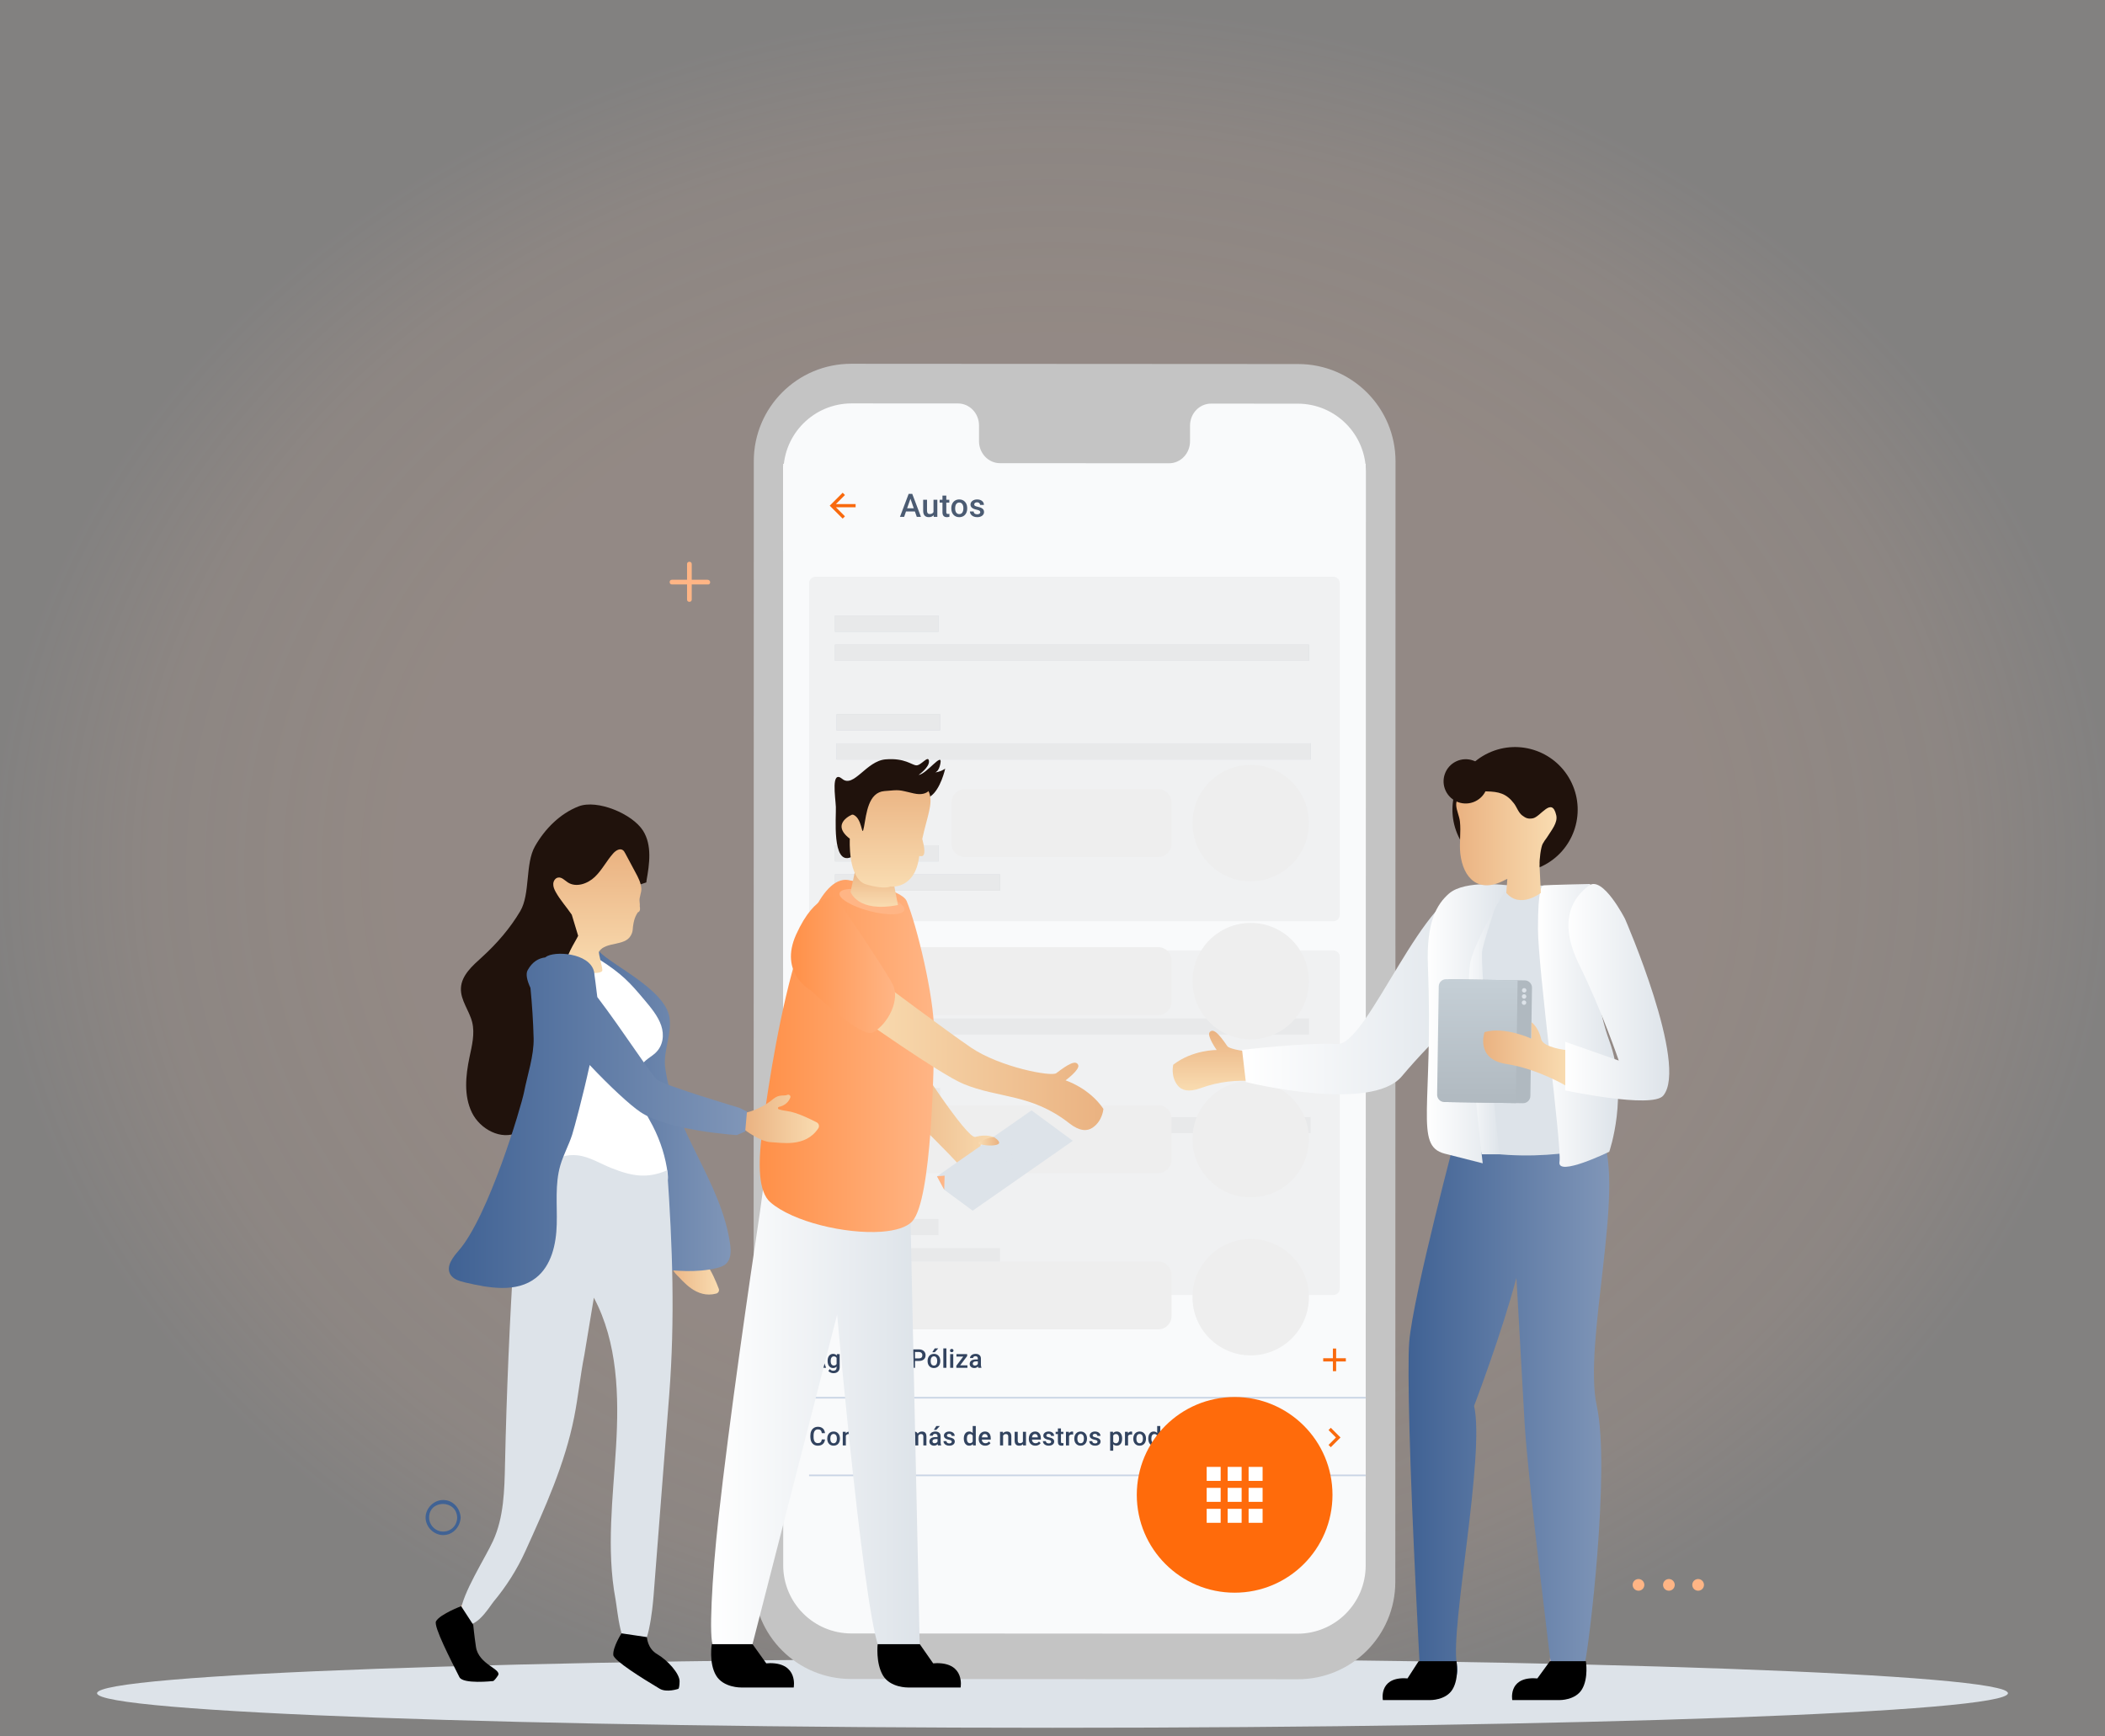 <svg width="360" height="297" viewBox="0 0 360 297" fill="none" xmlns="http://www.w3.org/2000/svg">
<rect x="0" y="0" width="360" height="297" fill="#808080" stroke="none"/>
<path d="M0 0H360V296.838H0V0Z" fill="url(#paint0_radial)"/>
<path d="M180 295.522C270.244 295.522 343.402 292.876 343.402 289.612C343.402 286.348 270.244 283.702 180 283.702C89.755 283.702 16.598 286.348 16.598 289.612C16.598 292.876 89.755 295.522 180 295.522Z" fill="#DDE3E9"/>
<path d="M75.786 256.563C74.186 256.563 72.786 257.963 72.786 259.563C72.786 261.163 74.186 262.563 75.786 262.563C77.486 262.563 78.686 261.163 78.786 259.563C78.686 257.963 77.486 256.563 75.786 256.563ZM75.786 261.963C74.486 261.963 73.386 260.863 73.386 259.563C73.386 256.463 78.086 256.463 78.186 259.563C78.186 260.863 77.186 261.963 75.786 261.963Z" fill="#406294"/>
<path d="M285.417 272.079C285.969 272.079 286.417 271.631 286.417 271.079C286.417 270.527 285.969 270.079 285.417 270.079C284.865 270.079 284.417 270.527 284.417 271.079C284.417 271.631 284.865 272.079 285.417 272.079Z" fill="#FFB585"/>
<path d="M290.417 272.079C290.969 272.079 291.417 271.631 291.417 271.079C291.417 270.527 290.969 270.079 290.417 270.079C289.865 270.079 289.417 270.527 289.417 271.079C289.417 271.631 289.865 272.079 290.417 272.079Z" fill="#FFB585"/>
<path d="M280.217 272.079C280.769 272.079 281.217 271.631 281.217 271.079C281.217 270.527 280.769 270.079 280.217 270.079C279.665 270.079 279.217 270.527 279.217 271.079C279.217 271.631 279.665 272.079 280.217 272.079Z" fill="#FFB585"/>
<path d="M121.001 99.163C120.101 99.163 119.201 99.163 118.301 99.163C118.301 98.263 118.301 97.363 118.301 96.463C118.301 95.963 117.501 95.963 117.501 96.463C117.501 97.363 117.501 98.263 117.501 99.163C116.601 99.163 115.801 99.163 114.901 99.163C114.401 99.163 114.401 99.963 114.901 99.963C115.801 99.963 116.601 99.963 117.501 99.963C117.501 100.863 117.501 101.663 117.501 102.563C117.501 103.063 118.301 103.063 118.301 102.563C118.301 101.663 118.301 100.863 118.301 99.963C119.201 99.963 120.101 99.963 121.001 99.963C121.601 100.063 121.601 99.163 121.001 99.163Z" fill="#FFB585"/>
<path d="M221.966 287.22L145.52 287.175C136.326 287.17 128.876 279.714 128.878 270.52L128.915 78.87C128.917 69.671 136.377 62.216 145.577 62.221L222.023 62.266C231.217 62.272 238.667 69.727 238.665 78.921L238.627 270.572C238.626 279.77 231.165 287.225 221.966 287.22Z" fill="#C4C4C4"/>
<path d="M221.942 69.043L207.12 69.034C205.133 69.033 203.52 70.717 203.521 72.794L203.52 75.482C203.52 77.56 201.908 79.244 199.921 79.242L171.031 79.225C169.044 79.224 167.432 77.538 167.433 75.46L167.434 72.772C167.434 70.694 165.823 69.009 163.835 69.008L158.622 69.005L145.65 68.998C139.208 68.994 133.982 74.215 133.981 80.658L133.944 267.723C133.943 274.163 139.16 279.384 145.599 279.388L221.892 279.432C228.334 279.436 233.559 274.215 233.561 267.772L233.598 80.707C233.598 74.269 228.381 69.047 221.942 69.043Z" fill="white"/>
<path d="M233.557 79.332H133.944V254.432H233.557V79.332Z" fill="white"/>
<path d="M133.944 79.718H233.557V94.213H133.944V79.718Z" fill="white"/>
<path opacity="0.87" d="M156.468 87.487H154.944L154.625 88.403H153.914L155.4 84.469H156.013L157.502 88.403H156.789L156.468 87.487ZM155.136 86.935H156.276L155.706 85.303L155.136 86.935ZM159.669 88.116C159.476 88.343 159.202 88.456 158.848 88.456C158.531 88.456 158.29 88.363 158.126 88.178C157.964 87.992 157.883 87.724 157.883 87.373V85.479H158.54V87.365C158.54 87.736 158.694 87.922 159.002 87.922C159.321 87.922 159.536 87.808 159.648 87.579V85.479H160.305V88.403H159.686L159.669 88.116ZM161.837 84.768V85.479H162.353V85.965H161.837V87.597C161.837 87.709 161.859 87.79 161.902 87.84C161.947 87.889 162.026 87.913 162.14 87.913C162.216 87.913 162.292 87.904 162.37 87.886V88.394C162.22 88.435 162.076 88.456 161.938 88.456C161.434 88.456 161.181 88.178 161.181 87.621V85.965H160.699V85.479H161.18V84.768H161.837ZM162.694 86.914C162.694 86.628 162.751 86.37 162.864 86.141C162.977 85.91 163.137 85.734 163.342 85.611C163.547 85.487 163.783 85.425 164.05 85.425C164.445 85.425 164.764 85.552 165.009 85.806C165.256 86.06 165.389 86.397 165.409 86.817L165.411 86.971C165.411 87.259 165.355 87.517 165.244 87.744C165.134 87.971 164.976 88.147 164.768 88.271C164.563 88.395 164.325 88.457 164.055 88.457C163.642 88.457 163.312 88.32 163.063 88.046C162.816 87.77 162.693 87.404 162.693 86.946V86.914H162.694ZM163.351 86.97C163.351 87.271 163.413 87.507 163.538 87.678C163.662 87.847 163.835 87.932 164.057 87.932C164.279 87.932 164.45 87.846 164.573 87.673C164.697 87.5 164.759 87.247 164.759 86.914C164.759 86.619 164.695 86.384 164.567 86.211C164.441 86.038 164.269 85.952 164.051 85.952C163.837 85.952 163.666 86.038 163.54 86.209C163.414 86.378 163.351 86.632 163.351 86.97ZM167.648 87.608C167.648 87.491 167.599 87.402 167.502 87.34C167.407 87.279 167.247 87.225 167.024 87.178C166.801 87.131 166.614 87.072 166.465 87C166.137 86.841 165.973 86.612 165.973 86.311C165.973 86.059 166.079 85.848 166.292 85.679C166.505 85.51 166.775 85.425 167.102 85.425C167.451 85.425 167.733 85.511 167.948 85.684C168.164 85.857 168.272 86.081 168.272 86.357H167.615C167.615 86.231 167.568 86.126 167.474 86.044C167.38 85.959 167.256 85.917 167.101 85.917C166.957 85.917 166.839 85.95 166.747 86.017C166.657 86.084 166.612 86.173 166.612 86.285C166.612 86.386 166.654 86.464 166.739 86.52C166.824 86.576 166.995 86.633 167.252 86.69C167.51 86.746 167.711 86.813 167.857 86.893C168.005 86.97 168.114 87.064 168.184 87.174C168.256 87.284 168.292 87.417 168.292 87.574C168.292 87.837 168.183 88.05 167.965 88.214C167.747 88.376 167.462 88.457 167.109 88.457C166.869 88.457 166.656 88.414 166.468 88.327C166.28 88.24 166.135 88.122 166.03 87.97C165.926 87.819 165.873 87.656 165.873 87.481H166.511C166.52 87.636 166.579 87.756 166.687 87.84C166.795 87.923 166.938 87.964 167.117 87.964C167.29 87.964 167.421 87.932 167.512 87.867C167.603 87.801 167.648 87.714 167.648 87.608Z" fill="#33445F"/>
<path d="M139.478 162.559H228.023C228.634 162.559 229.13 163.055 229.13 163.666V220.39C229.13 221.001 228.634 221.497 228.023 221.497H139.478C138.867 221.497 138.371 221.001 138.371 220.39V163.666C138.371 163.055 138.866 162.559 139.478 162.559Z" fill="#F6F6F6"/>
<path d="M160.507 169.2H142.798V171.967H160.507V169.2Z" fill="#EEEEEE"/>
<path d="M160.784 186.079H143.075V188.846H160.784V186.079Z" fill="#EEEEEE"/>
<path d="M160.507 208.492H142.798V211.259H160.507V208.492Z" fill="#EEEEEE"/>
<path d="M171.022 213.472H142.798V216.239H171.022V213.472Z" fill="#EEEEEE"/>
<path d="M223.872 174.181H142.798V176.948H223.872V174.181Z" fill="#EEEEEE"/>
<path d="M224.149 191.06H143.075V193.827H224.149V191.06Z" fill="#EEEEEE"/>
<path d="M139.478 98.641H228.023C228.634 98.641 229.13 99.137 229.13 99.748V156.472C229.13 157.083 228.634 157.579 228.023 157.579H139.478C138.867 157.579 138.371 157.083 138.371 156.472V99.747C138.371 99.136 138.866 98.641 139.478 98.641Z" fill="#F6F6F6"/>
<path d="M160.507 105.282H142.798V108.049H160.507V105.282Z" fill="#D8DBE0"/>
<path d="M160.784 122.16H143.075V124.927H160.784V122.16Z" fill="#D8DBE0"/>
<path d="M160.507 144.573H142.798V147.34H160.507V144.573Z" fill="#D8DBE0"/>
<path d="M171.022 149.554H142.798V152.321H171.022V149.554Z" fill="#D8DBE0"/>
<path d="M223.872 110.262H142.798V113.029H223.872V110.262Z" fill="#D8DBE0"/>
<path d="M224.149 127.141H143.075V129.908H224.149V127.141Z" fill="#D8DBE0"/>
<path d="M160.507 105.282H142.798V108.049H160.507V105.282Z" fill="#EEEEEE"/>
<path d="M160.784 122.16H143.075V124.927H160.784V122.16Z" fill="#EEEEEE"/>
<path d="M160.507 144.573H142.798V147.34H160.507V144.573Z" fill="#EEEEEE"/>
<path d="M171.022 149.554H142.798V152.321H171.022V149.554Z" fill="#EEEEEE"/>
<path d="M223.872 110.262H142.798V113.029H223.872V110.262Z" fill="#EEEEEE"/>
<path d="M224.149 127.141H143.075V129.908H224.149V127.141Z" fill="#EEEEEE"/>
<path d="M138.371 252.211H233.557V252.488H138.371V252.211Z" fill="#CED8E8"/>
<path d="M141.092 246.206C141.06 246.542 140.936 246.804 140.72 246.993C140.504 247.18 140.216 247.274 139.857 247.274C139.606 247.274 139.385 247.215 139.193 247.097C139.003 246.977 138.856 246.808 138.752 246.589C138.648 246.37 138.594 246.116 138.59 245.826V245.532C138.59 245.235 138.643 244.974 138.748 244.747C138.853 244.521 139.004 244.347 139.2 244.224C139.397 244.101 139.625 244.04 139.883 244.04C140.23 244.04 140.51 244.134 140.722 244.323C140.934 244.512 141.057 244.778 141.092 245.123H140.547C140.521 244.897 140.455 244.734 140.348 244.634C140.243 244.533 140.088 244.483 139.883 244.483C139.645 244.483 139.462 244.57 139.334 244.745C139.207 244.918 139.142 245.172 139.139 245.508V245.787C139.139 246.127 139.2 246.387 139.321 246.565C139.443 246.744 139.622 246.833 139.857 246.833C140.072 246.833 140.233 246.785 140.341 246.688C140.449 246.591 140.518 246.431 140.546 246.206H141.092ZM141.475 246.039C141.475 245.81 141.52 245.604 141.611 245.421C141.702 245.236 141.829 245.095 141.994 244.997C142.158 244.897 142.347 244.848 142.56 244.848C142.876 244.848 143.131 244.95 143.327 245.153C143.524 245.356 143.631 245.626 143.647 245.962L143.649 246.085C143.649 246.316 143.604 246.522 143.515 246.703C143.427 246.885 143.3 247.025 143.135 247.124C142.971 247.224 142.78 247.273 142.564 247.273C142.234 247.273 141.97 247.163 141.771 246.945C141.574 246.724 141.475 246.431 141.475 246.065V246.039ZM142.001 246.084C142.001 246.325 142.051 246.513 142.15 246.65C142.249 246.786 142.388 246.853 142.565 246.853C142.742 246.853 142.88 246.784 142.978 246.645C143.077 246.507 143.127 246.304 143.127 246.037C143.127 245.801 143.076 245.613 142.974 245.475C142.873 245.337 142.735 245.267 142.561 245.267C142.39 245.267 142.253 245.335 142.152 245.472C142.051 245.61 142.001 245.814 142.001 246.084ZM144.623 244.891L144.638 245.161C144.811 244.952 145.038 244.848 145.319 244.848C145.806 244.848 146.054 245.127 146.063 245.684V247.23H145.538V245.715C145.538 245.567 145.506 245.457 145.441 245.387C145.378 245.315 145.273 245.279 145.128 245.279C144.916 245.279 144.758 245.375 144.655 245.566V247.231H144.13V244.892L144.623 244.891ZM146.543 246.039C146.543 245.81 146.588 245.604 146.679 245.421C146.77 245.236 146.897 245.095 147.062 244.997C147.226 244.897 147.415 244.848 147.628 244.848C147.944 244.848 148.199 244.95 148.395 245.153C148.592 245.356 148.699 245.626 148.715 245.962L148.717 246.085C148.717 246.316 148.672 246.522 148.583 246.703C148.495 246.885 148.368 247.025 148.203 247.124C148.039 247.224 147.848 247.273 147.632 247.273C147.302 247.273 147.038 247.163 146.839 246.945C146.642 246.724 146.543 246.431 146.543 246.065V246.039ZM147.069 246.084C147.069 246.325 147.119 246.513 147.218 246.65C147.317 246.786 147.456 246.853 147.633 246.853C147.81 246.853 147.948 246.784 148.046 246.645C148.145 246.507 148.195 246.304 148.195 246.037C148.195 245.801 148.144 245.613 148.042 245.475C147.941 245.337 147.803 245.267 147.629 245.267C147.457 245.267 147.321 245.335 147.22 245.472C147.119 245.61 147.069 245.814 147.069 246.084ZM150.165 246.854C150.296 246.854 150.405 246.816 150.491 246.739C150.577 246.663 150.624 246.568 150.629 246.456H151.124C151.118 246.602 151.073 246.738 150.988 246.865C150.903 246.99 150.788 247.09 150.642 247.163C150.496 247.236 150.339 247.273 150.171 247.273C149.844 247.273 149.584 247.167 149.393 246.955C149.201 246.743 149.105 246.451 149.105 246.077V246.023C149.105 245.667 149.2 245.382 149.39 245.169C149.58 244.954 149.84 244.847 150.168 244.847C150.446 244.847 150.672 244.928 150.847 245.091C151.023 245.253 151.115 245.465 151.124 245.729H150.629C150.623 245.595 150.577 245.485 150.491 245.398C150.406 245.311 150.297 245.268 150.165 245.268C149.995 245.268 149.864 245.33 149.772 245.454C149.68 245.577 149.633 245.763 149.631 246.014V246.098C149.631 246.352 149.676 246.541 149.767 246.667C149.859 246.792 149.992 246.854 150.165 246.854ZM152.593 247.273C152.26 247.273 151.99 247.169 151.782 246.959C151.576 246.749 151.473 246.469 151.473 246.12V246.055C151.473 245.821 151.518 245.613 151.607 245.43C151.698 245.245 151.825 245.102 151.987 245C152.15 244.898 152.331 244.847 152.532 244.847C152.85 244.847 153.096 244.949 153.269 245.152C153.443 245.355 153.531 245.643 153.531 246.014V246.226H152.003C152.019 246.419 152.083 246.572 152.195 246.684C152.309 246.797 152.452 246.853 152.623 246.853C152.864 246.853 153.06 246.756 153.211 246.561L153.494 246.831C153.4 246.971 153.275 247.08 153.118 247.158C152.963 247.235 152.787 247.273 152.593 247.273ZM152.53 245.27C152.386 245.27 152.269 245.32 152.18 245.421C152.092 245.522 152.036 245.662 152.011 245.842H153.012V245.803C153 245.627 152.954 245.494 152.871 245.405C152.79 245.315 152.676 245.27 152.53 245.27ZM155.62 244.891L155.635 245.135C155.799 244.943 156.024 244.848 156.309 244.848C156.622 244.848 156.836 244.968 156.951 245.207C157.121 244.968 157.36 244.848 157.669 244.848C157.927 244.848 158.119 244.919 158.244 245.062C158.371 245.205 158.436 245.415 158.439 245.693V247.23H157.914V245.708C157.914 245.56 157.882 245.451 157.817 245.381C157.752 245.312 157.645 245.277 157.495 245.277C157.375 245.277 157.277 245.309 157.201 245.374C157.126 245.437 157.073 245.521 157.043 245.625L157.045 247.229H156.52V245.69C156.513 245.415 156.372 245.277 156.098 245.277C155.888 245.277 155.738 245.363 155.651 245.534V247.229H155.126V244.89L155.62 244.891ZM160.418 247.23C160.395 247.185 160.375 247.113 160.357 247.012C160.19 247.186 159.985 247.273 159.743 247.273C159.508 247.273 159.316 247.206 159.168 247.072C159.02 246.938 158.945 246.772 158.945 246.575C158.945 246.326 159.037 246.135 159.222 246.002C159.408 245.868 159.673 245.801 160.018 245.801H160.34V245.647C160.34 245.526 160.306 245.43 160.238 245.357C160.17 245.284 160.067 245.247 159.929 245.247C159.809 245.247 159.711 245.277 159.635 245.338C159.559 245.397 159.52 245.473 159.52 245.565H158.995C158.995 245.437 159.038 245.317 159.123 245.206C159.208 245.093 159.323 245.006 159.469 244.942C159.616 244.879 159.78 244.847 159.96 244.847C160.234 244.847 160.452 244.916 160.615 245.055C160.778 245.192 160.861 245.385 160.866 245.634V246.689C160.866 246.899 160.896 247.067 160.955 247.193V247.23H160.418ZM159.84 246.852C159.944 246.852 160.041 246.827 160.132 246.776C160.224 246.726 160.293 246.658 160.34 246.573V246.132H160.057C159.862 246.132 159.716 246.166 159.618 246.234C159.52 246.302 159.471 246.398 159.471 246.522C159.471 246.623 159.504 246.704 159.57 246.764C159.638 246.822 159.728 246.852 159.84 246.852ZM160.132 243.91H160.731L160.132 244.565H159.71L160.132 243.91ZM162.768 246.595C162.768 246.501 162.729 246.43 162.651 246.381C162.575 246.332 162.447 246.289 162.269 246.251C162.09 246.214 161.941 246.166 161.821 246.108C161.559 245.981 161.428 245.798 161.428 245.557C161.428 245.355 161.513 245.187 161.683 245.051C161.853 244.915 162.069 244.848 162.332 244.848C162.612 244.848 162.837 244.917 163.009 245.056C163.182 245.194 163.269 245.374 163.269 245.594H162.744C162.744 245.493 162.706 245.409 162.631 245.343C162.556 245.275 162.457 245.241 162.333 245.241C162.218 245.241 162.123 245.268 162.05 245.321C161.978 245.374 161.942 245.446 161.942 245.535C161.942 245.616 161.976 245.678 162.044 245.723C162.112 245.768 162.249 245.813 162.455 245.859C162.661 245.904 162.822 245.958 162.939 246.021C163.057 246.083 163.144 246.158 163.2 246.246C163.258 246.334 163.286 246.441 163.286 246.566C163.286 246.776 163.199 246.947 163.025 247.078C162.851 247.208 162.622 247.273 162.34 247.273C162.148 247.273 161.978 247.238 161.828 247.169C161.678 247.1 161.561 247.005 161.478 246.884C161.394 246.763 161.353 246.632 161.353 246.493H161.863C161.87 246.617 161.917 246.713 162.004 246.781C162.09 246.847 162.205 246.88 162.348 246.88C162.486 246.88 162.591 246.854 162.664 246.802C162.732 246.749 162.768 246.68 162.768 246.595ZM164.831 246.043C164.831 245.683 164.915 245.394 165.082 245.176C165.249 244.957 165.473 244.848 165.754 244.848C166.002 244.848 166.202 244.934 166.355 245.107V243.909H166.88V247.229H166.404L166.378 246.987C166.221 247.177 166.011 247.272 165.749 247.272C165.475 247.272 165.253 247.162 165.083 246.941C164.915 246.722 164.831 246.423 164.831 246.043ZM165.356 246.089C165.356 246.327 165.401 246.513 165.492 246.647C165.584 246.78 165.715 246.846 165.883 246.846C166.098 246.846 166.255 246.75 166.354 246.559V245.56C166.257 245.373 166.102 245.279 165.887 245.279C165.717 245.279 165.586 245.347 165.494 245.482C165.402 245.615 165.356 245.818 165.356 246.089ZM168.5 247.273C168.167 247.273 167.897 247.169 167.689 246.959C167.483 246.749 167.38 246.469 167.38 246.12V246.055C167.38 245.821 167.425 245.613 167.514 245.43C167.605 245.245 167.732 245.102 167.894 245C168.057 244.898 168.238 244.847 168.439 244.847C168.757 244.847 169.003 244.949 169.176 245.152C169.35 245.355 169.438 245.643 169.438 246.014V246.226H167.909C167.925 246.419 167.989 246.572 168.101 246.684C168.215 246.797 168.358 246.853 168.529 246.853C168.77 246.853 168.966 246.756 169.117 246.561L169.4 246.831C169.306 246.971 169.181 247.08 169.024 247.158C168.87 247.235 168.694 247.273 168.5 247.273ZM168.437 245.27C168.293 245.27 168.176 245.32 168.087 245.421C167.999 245.522 167.943 245.662 167.918 245.842H168.919V245.803C168.907 245.627 168.861 245.494 168.778 245.405C168.697 245.315 168.583 245.27 168.437 245.27ZM171.521 244.891L171.536 245.161C171.709 244.952 171.936 244.848 172.217 244.848C172.704 244.848 172.952 245.127 172.96 245.684V247.23H172.435V245.715C172.435 245.567 172.403 245.457 172.338 245.387C172.275 245.315 172.17 245.279 172.024 245.279C171.812 245.279 171.654 245.375 171.551 245.566V247.231H171.026V244.892L171.521 244.891ZM174.956 247.001C174.802 247.183 174.583 247.273 174.299 247.273C174.045 247.273 173.853 247.199 173.722 247.051C173.592 246.902 173.527 246.688 173.527 246.407V244.892H174.052V246.401C174.052 246.698 174.175 246.846 174.422 246.846C174.677 246.846 174.849 246.755 174.939 246.572V244.892H175.464V247.231H174.969L174.956 247.001ZM177.071 247.273C176.738 247.273 176.468 247.169 176.26 246.959C176.054 246.749 175.951 246.469 175.951 246.12V246.055C175.951 245.821 175.996 245.613 176.085 245.43C176.176 245.245 176.303 245.102 176.465 245C176.628 244.898 176.809 244.847 177.01 244.847C177.328 244.847 177.574 244.949 177.747 245.152C177.921 245.355 178.009 245.643 178.009 246.014V246.226H176.48C176.496 246.419 176.56 246.572 176.672 246.684C176.786 246.797 176.929 246.853 177.1 246.853C177.341 246.853 177.537 246.756 177.688 246.561L177.971 246.831C177.877 246.971 177.752 247.08 177.595 247.158C177.44 247.235 177.265 247.273 177.071 247.273ZM177.008 245.27C176.864 245.27 176.747 245.32 176.658 245.421C176.57 245.522 176.514 245.662 176.489 245.842H177.49V245.803C177.478 245.627 177.432 245.494 177.349 245.405C177.268 245.315 177.154 245.27 177.008 245.27ZM179.771 246.595C179.771 246.501 179.732 246.43 179.654 246.381C179.578 246.332 179.45 246.289 179.272 246.251C179.093 246.214 178.944 246.166 178.824 246.108C178.562 245.981 178.431 245.798 178.431 245.557C178.431 245.355 178.516 245.187 178.686 245.051C178.856 244.915 179.072 244.848 179.335 244.848C179.615 244.848 179.84 244.917 180.012 245.056C180.185 245.194 180.271 245.374 180.271 245.594H179.746C179.746 245.493 179.708 245.409 179.633 245.343C179.558 245.275 179.459 245.241 179.335 245.241C179.22 245.241 179.125 245.268 179.052 245.321C178.98 245.374 178.944 245.446 178.944 245.535C178.944 245.616 178.978 245.678 179.046 245.723C179.114 245.768 179.251 245.813 179.457 245.859C179.663 245.904 179.824 245.958 179.941 246.021C180.059 246.083 180.146 246.158 180.202 246.246C180.26 246.334 180.289 246.441 180.289 246.566C180.289 246.776 180.202 246.947 180.027 247.078C179.853 247.208 179.624 247.273 179.342 247.273C179.15 247.273 178.98 247.238 178.83 247.169C178.68 247.1 178.564 247.005 178.48 246.884C178.396 246.763 178.355 246.632 178.355 246.493H178.865C178.872 246.617 178.919 246.713 179.006 246.781C179.092 246.847 179.207 246.88 179.35 246.88C179.488 246.88 179.593 246.854 179.666 246.802C179.735 246.749 179.771 246.68 179.771 246.595ZM181.447 244.323V244.892H181.86V245.281H181.447V246.587C181.447 246.676 181.464 246.741 181.499 246.782C181.535 246.821 181.598 246.84 181.689 246.84C181.749 246.84 181.811 246.833 181.873 246.818V247.224C181.753 247.257 181.638 247.274 181.527 247.274C181.123 247.274 180.922 247.052 180.922 246.606V245.281H180.537V244.892H180.922V244.323H181.447ZM183.529 245.371C183.46 245.36 183.388 245.354 183.315 245.354C183.074 245.354 182.912 245.446 182.829 245.631V247.231H182.304V244.892H182.805L182.818 245.153C182.945 244.95 183.121 244.848 183.346 244.848C183.421 244.848 183.483 244.858 183.532 244.878L183.529 245.371ZM183.726 246.039C183.726 245.81 183.771 245.604 183.862 245.421C183.953 245.236 184.08 245.095 184.245 244.997C184.409 244.897 184.598 244.848 184.811 244.848C185.127 244.848 185.382 244.95 185.578 245.153C185.776 245.356 185.882 245.626 185.898 245.962L185.9 246.085C185.9 246.316 185.855 246.522 185.766 246.703C185.678 246.885 185.551 247.025 185.386 247.124C185.222 247.224 185.032 247.273 184.815 247.273C184.485 247.273 184.22 247.163 184.021 246.945C183.824 246.724 183.725 246.431 183.725 246.065V246.039H183.726ZM184.251 246.084C184.251 246.325 184.301 246.513 184.4 246.65C184.499 246.786 184.638 246.853 184.815 246.853C184.992 246.853 185.13 246.784 185.228 246.645C185.327 246.507 185.377 246.304 185.377 246.037C185.377 245.801 185.326 245.613 185.223 245.475C185.122 245.337 184.984 245.267 184.81 245.267C184.638 245.267 184.502 245.335 184.401 245.472C184.302 245.61 184.251 245.814 184.251 246.084ZM187.698 246.595C187.698 246.501 187.659 246.43 187.581 246.381C187.505 246.332 187.377 246.289 187.198 246.251C187.02 246.214 186.87 246.166 186.751 246.108C186.489 245.981 186.358 245.798 186.358 245.557C186.358 245.355 186.443 245.187 186.613 245.051C186.783 244.915 186.999 244.848 187.262 244.848C187.541 244.848 187.767 244.917 187.939 245.056C188.112 245.194 188.199 245.374 188.199 245.594H187.674C187.674 245.493 187.637 245.409 187.562 245.343C187.487 245.275 187.388 245.241 187.264 245.241C187.149 245.241 187.054 245.268 186.981 245.321C186.909 245.374 186.873 245.446 186.873 245.535C186.873 245.616 186.907 245.678 186.975 245.723C187.043 245.768 187.18 245.813 187.386 245.859C187.592 245.904 187.753 245.958 187.87 246.021C187.988 246.083 188.075 246.158 188.131 246.246C188.189 246.334 188.217 246.441 188.217 246.566C188.217 246.776 188.13 246.947 187.956 247.078C187.782 247.208 187.553 247.273 187.271 247.273C187.08 247.273 186.909 247.238 186.759 247.169C186.609 247.1 186.492 247.005 186.409 246.884C186.325 246.763 186.284 246.632 186.284 246.493H186.794C186.801 246.617 186.848 246.713 186.935 246.781C187.021 246.847 187.136 246.88 187.279 246.88C187.417 246.88 187.522 246.854 187.595 246.802C187.662 246.749 187.698 246.68 187.698 246.595ZM191.908 246.084C191.908 246.446 191.826 246.735 191.662 246.951C191.498 247.166 191.277 247.273 191 247.273C190.743 247.273 190.538 247.189 190.384 247.02V248.129H189.859V244.891H190.343L190.365 245.129C190.519 244.942 190.729 244.848 190.994 244.848C191.279 244.848 191.503 244.955 191.664 245.168C191.827 245.38 191.908 245.675 191.908 246.052V246.084ZM191.385 246.039C191.385 245.806 191.338 245.62 191.244 245.484C191.152 245.347 191.019 245.278 190.846 245.278C190.631 245.278 190.477 245.367 190.383 245.544V246.582C190.478 246.764 190.634 246.855 190.85 246.855C191.017 246.855 191.147 246.788 191.241 246.654C191.337 246.517 191.385 246.313 191.385 246.039ZM193.62 245.371C193.551 245.36 193.48 245.354 193.406 245.354C193.165 245.354 193.003 245.446 192.92 245.631V247.231H192.395V244.892H192.896L192.909 245.153C193.036 244.95 193.212 244.848 193.436 244.848C193.511 244.848 193.573 244.858 193.622 244.878L193.62 245.371ZM193.817 246.039C193.817 245.81 193.862 245.604 193.953 245.421C194.044 245.236 194.171 245.095 194.336 244.997C194.5 244.897 194.689 244.848 194.902 244.848C195.217 244.848 195.473 244.95 195.669 245.153C195.867 245.356 195.973 245.626 195.989 245.962L195.991 246.085C195.991 246.316 195.946 246.522 195.857 246.703C195.769 246.885 195.642 247.025 195.477 247.124C195.313 247.224 195.123 247.273 194.906 247.273C194.576 247.273 194.312 247.163 194.113 246.945C193.916 246.724 193.817 246.431 193.817 246.065V246.039ZM194.343 246.084C194.343 246.325 194.393 246.513 194.492 246.65C194.592 246.786 194.73 246.853 194.907 246.853C195.084 246.853 195.222 246.784 195.32 246.645C195.42 246.507 195.469 246.304 195.469 246.037C195.469 245.801 195.418 245.613 195.315 245.475C195.214 245.337 195.076 245.267 194.902 245.267C194.73 245.267 194.594 245.335 194.493 245.472C194.393 245.61 194.343 245.814 194.343 246.084ZM196.379 246.043C196.379 245.683 196.463 245.394 196.63 245.176C196.797 244.957 197.021 244.848 197.302 244.848C197.55 244.848 197.75 244.934 197.903 245.107V243.909H198.428V247.229H197.953L197.927 246.987C197.77 247.177 197.56 247.272 197.298 247.272C197.024 247.272 196.802 247.162 196.632 246.941C196.464 246.722 196.379 246.423 196.379 246.043ZM196.905 246.089C196.905 246.327 196.95 246.513 197.041 246.647C197.133 246.78 197.263 246.846 197.432 246.846C197.647 246.846 197.804 246.75 197.903 246.559V245.56C197.806 245.373 197.651 245.279 197.436 245.279C197.266 245.279 197.135 245.347 197.043 245.482C196.951 245.615 196.905 245.818 196.905 246.089ZM200.435 247.001C200.281 247.183 200.062 247.273 199.778 247.273C199.524 247.273 199.332 247.199 199.201 247.051C199.071 246.902 199.006 246.688 199.006 246.407V244.892H199.531V246.401C199.531 246.698 199.654 246.846 199.901 246.846C200.156 246.846 200.329 246.755 200.418 246.572V244.892H200.943V247.231H200.448L200.435 247.001ZM202.481 246.854C202.612 246.854 202.721 246.816 202.808 246.739C202.894 246.663 202.941 246.568 202.946 246.456H203.441C203.435 246.602 203.39 246.738 203.305 246.865C203.22 246.99 203.105 247.09 202.959 247.163C202.813 247.236 202.656 247.273 202.488 247.273C202.161 247.273 201.901 247.167 201.71 246.955C201.518 246.743 201.423 246.451 201.423 246.077V246.023C201.423 245.667 201.518 245.382 201.708 245.169C201.898 244.954 202.158 244.847 202.486 244.847C202.764 244.847 202.99 244.928 203.165 245.091C203.341 245.253 203.433 245.465 203.442 245.729H202.947C202.941 245.595 202.895 245.485 202.809 245.398C202.724 245.311 202.615 245.268 202.482 245.268C202.312 245.268 202.181 245.33 202.089 245.454C201.997 245.577 201.95 245.763 201.948 246.014V246.098C201.948 246.352 201.994 246.541 202.084 246.667C202.175 246.792 202.308 246.854 202.481 246.854ZM204.537 244.323V244.892H204.95V245.281H204.537V246.587C204.537 246.676 204.554 246.741 204.589 246.782C204.625 246.821 204.688 246.84 204.779 246.84C204.84 246.84 204.901 246.833 204.963 246.818V247.224C204.843 247.257 204.728 247.274 204.617 247.274C204.213 247.274 204.012 247.052 204.012 246.606V245.281H203.627V244.892H204.012V244.323H204.537ZM205.231 246.039C205.231 245.81 205.276 245.604 205.367 245.421C205.458 245.236 205.585 245.095 205.75 244.997C205.914 244.897 206.103 244.848 206.316 244.848C206.631 244.848 206.887 244.95 207.083 245.153C207.281 245.356 207.387 245.626 207.403 245.962L207.405 246.085C207.405 246.316 207.36 246.522 207.271 246.703C207.183 246.885 207.056 247.025 206.891 247.124C206.727 247.224 206.537 247.273 206.32 247.273C205.99 247.273 205.726 247.163 205.527 246.945C205.33 246.724 205.231 246.431 205.231 246.065V246.039ZM205.757 246.084C205.757 246.325 205.807 246.513 205.906 246.65C206.006 246.786 206.144 246.853 206.321 246.853C206.498 246.853 206.636 246.784 206.734 246.645C206.834 246.507 206.883 246.304 206.883 246.037C206.883 245.801 206.832 245.613 206.729 245.475C206.628 245.337 206.49 245.267 206.316 245.267C206.144 245.267 206.008 245.335 205.907 245.472C205.807 245.61 205.757 245.814 205.757 246.084ZM209.203 246.595C209.203 246.501 209.164 246.43 209.086 246.381C209.01 246.332 208.882 246.289 208.703 246.251C208.524 246.214 208.375 246.166 208.256 246.108C207.994 245.981 207.863 245.798 207.863 245.557C207.863 245.355 207.948 245.187 208.118 245.051C208.288 244.915 208.504 244.848 208.767 244.848C209.046 244.848 209.272 244.917 209.444 245.056C209.617 245.194 209.704 245.374 209.704 245.594H209.179C209.179 245.493 209.142 245.409 209.067 245.343C208.992 245.275 208.893 245.241 208.769 245.241C208.654 245.241 208.559 245.268 208.486 245.321C208.414 245.374 208.378 245.446 208.378 245.535C208.378 245.616 208.412 245.678 208.48 245.723C208.548 245.768 208.685 245.813 208.891 245.859C209.097 245.904 209.258 245.958 209.375 246.021C209.493 246.083 209.58 246.158 209.637 246.246C209.695 246.334 209.723 246.441 209.723 246.566C209.723 246.776 209.636 246.947 209.462 247.078C209.288 247.208 209.059 247.273 208.777 247.273C208.586 247.273 208.415 247.238 208.265 247.169C208.115 247.1 207.998 247.005 207.915 246.884C207.831 246.763 207.79 246.632 207.79 246.493H208.3C208.307 246.617 208.354 246.713 208.44 246.781C208.527 246.847 208.641 246.88 208.784 246.88C208.922 246.88 209.027 246.854 209.099 246.802C209.167 246.749 209.203 246.68 209.203 246.595Z" fill="#33445F"/>
<path d="M138.371 238.929H233.557V239.206H138.371V238.929Z" fill="#CED8E8"/>
<path d="M140.453 233.216H139.234L138.979 233.949H138.41L139.599 230.802H140.09L141.281 233.949H140.71L140.453 233.216ZM139.387 232.775H140.299L139.843 231.469L139.387 232.775ZM141.538 232.762C141.538 232.399 141.623 232.109 141.793 231.893C141.965 231.676 142.192 231.567 142.474 231.567C142.741 231.567 142.95 231.66 143.103 231.846L143.127 231.611H143.6V233.879C143.6 234.186 143.504 234.428 143.312 234.605C143.122 234.782 142.865 234.871 142.54 234.871C142.369 234.871 142.201 234.835 142.036 234.763C141.873 234.692 141.749 234.599 141.664 234.484L141.913 234.168C142.074 234.36 142.273 234.456 142.51 234.456C142.684 234.456 142.822 234.408 142.923 234.313C143.024 234.219 143.074 234.081 143.074 233.898V233.74C142.923 233.909 142.721 233.993 142.469 233.993C142.195 233.993 141.971 233.884 141.797 233.667C141.625 233.448 141.538 233.147 141.538 232.762ZM142.061 232.807C142.061 233.042 142.109 233.227 142.204 233.363C142.301 233.497 142.434 233.564 142.604 233.564C142.816 233.564 142.973 233.473 143.075 233.292V232.263C142.976 232.086 142.82 231.997 142.608 231.997C142.435 231.997 142.3 232.066 142.204 232.203C142.109 232.339 142.061 232.54 142.061 232.807ZM145.408 232.089C145.339 232.078 145.267 232.072 145.194 232.072C144.953 232.072 144.791 232.164 144.708 232.349V233.949H144.183V231.61H144.685L144.698 231.871C144.825 231.668 145.001 231.566 145.225 231.566C145.3 231.566 145.362 231.576 145.411 231.596L145.408 232.089ZM146.768 233.992C146.435 233.992 146.165 233.888 145.957 233.679C145.751 233.469 145.648 233.189 145.648 232.84V232.775C145.648 232.541 145.693 232.333 145.782 232.15C145.873 231.965 146 231.822 146.162 231.72C146.325 231.618 146.506 231.567 146.707 231.567C147.025 231.567 147.271 231.669 147.444 231.872C147.618 232.075 147.706 232.363 147.706 232.734V232.946H146.178C146.194 233.139 146.258 233.292 146.37 233.404C146.484 233.517 146.627 233.573 146.798 233.573C147.039 233.573 147.235 233.476 147.386 233.281L147.669 233.551C147.575 233.691 147.45 233.8 147.293 233.878C147.138 233.953 146.963 233.992 146.768 233.992ZM146.706 231.988C146.562 231.988 146.445 232.038 146.356 232.139C146.268 232.24 146.212 232.38 146.187 232.56H147.188V232.521C147.176 232.345 147.13 232.212 147.047 232.123C146.965 232.033 146.851 231.988 146.706 231.988ZM148.066 232.762C148.066 232.399 148.151 232.109 148.321 231.893C148.492 231.676 148.719 231.567 149.002 231.567C149.269 231.567 149.478 231.66 149.631 231.846L149.655 231.611H150.128V233.879C150.128 234.186 150.032 234.428 149.84 234.605C149.65 234.782 149.393 234.871 149.068 234.871C148.896 234.871 148.729 234.835 148.564 234.763C148.401 234.692 148.277 234.599 148.192 234.484L148.441 234.168C148.602 234.36 148.801 234.456 149.038 234.456C149.212 234.456 149.35 234.408 149.451 234.313C149.552 234.219 149.602 234.081 149.602 233.898V233.74C149.451 233.909 149.249 233.993 148.997 233.993C148.723 233.993 148.499 233.884 148.325 233.667C148.152 233.448 148.066 233.147 148.066 232.762ZM148.589 232.807C148.589 233.042 148.637 233.227 148.732 233.363C148.829 233.497 148.962 233.564 149.132 233.564C149.344 233.564 149.501 233.473 149.603 233.292V232.263C149.504 232.086 149.348 231.997 149.136 231.997C148.963 231.997 148.828 232.066 148.732 232.203C148.636 232.339 148.589 232.54 148.589 232.807ZM152.109 233.949C152.086 233.904 152.066 233.832 152.048 233.731C151.881 233.905 151.676 233.992 151.434 233.992C151.199 233.992 151.007 233.925 150.859 233.791C150.711 233.657 150.636 233.491 150.636 233.294C150.636 233.045 150.728 232.854 150.913 232.721C151.099 232.587 151.364 232.52 151.709 232.52H152.031V232.366C152.031 232.245 151.997 232.149 151.929 232.076C151.861 232.003 151.758 231.966 151.62 231.966C151.5 231.966 151.402 231.996 151.326 232.057C151.25 232.116 151.211 232.192 151.211 232.284H150.686C150.686 232.156 150.729 232.036 150.814 231.925C150.899 231.812 151.014 231.725 151.16 231.661C151.307 231.598 151.471 231.566 151.651 231.566C151.925 231.566 152.143 231.635 152.306 231.774C152.469 231.911 152.552 232.104 152.557 232.353V233.408C152.557 233.618 152.587 233.786 152.646 233.912V233.949H152.109ZM151.531 233.57C151.635 233.57 151.732 233.545 151.823 233.494C151.915 233.444 151.984 233.376 152.031 233.291V232.85H151.748C151.553 232.85 151.407 232.884 151.309 232.952C151.211 233.02 151.162 233.116 151.162 233.24C151.162 233.341 151.195 233.422 151.261 233.482C151.329 233.541 151.419 233.57 151.531 233.57ZM154.372 232.089C154.303 232.078 154.231 232.072 154.158 232.072C153.917 232.072 153.755 232.164 153.672 232.349V233.949H153.147V231.61H153.649L153.662 231.871C153.789 231.668 153.965 231.566 154.189 231.566C154.264 231.566 154.326 231.576 154.375 231.596L154.372 232.089ZM156.487 232.779V233.949H155.94V230.802H157.144C157.496 230.802 157.775 230.894 157.981 231.076C158.189 231.259 158.292 231.501 158.292 231.802C158.292 232.111 158.19 232.35 157.987 232.522C157.785 232.694 157.502 232.779 157.137 232.779H156.487ZM156.487 232.34H157.144C157.339 232.34 157.487 232.294 157.589 232.204C157.691 232.112 157.742 231.979 157.742 231.806C157.742 231.636 157.69 231.501 157.586 231.4C157.482 231.298 157.34 231.245 157.158 231.242H156.486L156.487 232.34ZM158.635 232.757C158.635 232.528 158.68 232.322 158.771 232.139C158.862 231.954 158.989 231.813 159.154 231.715C159.318 231.615 159.507 231.566 159.72 231.566C160.036 231.566 160.291 231.668 160.487 231.871C160.684 232.074 160.791 232.344 160.807 232.68L160.809 232.803C160.809 233.034 160.764 233.24 160.675 233.421C160.587 233.603 160.46 233.743 160.295 233.842C160.131 233.942 159.94 233.991 159.724 233.991C159.394 233.991 159.13 233.881 158.931 233.663C158.734 233.442 158.635 233.149 158.635 232.783V232.757ZM159.16 232.803C159.16 233.044 159.21 233.232 159.309 233.369C159.408 233.505 159.547 233.572 159.724 233.572C159.901 233.572 160.039 233.503 160.137 233.364C160.236 233.226 160.286 233.023 160.286 232.756C160.286 232.52 160.235 232.332 160.133 232.194C160.032 232.056 159.894 231.986 159.72 231.986C159.549 231.986 159.412 232.054 159.311 232.191C159.21 232.329 159.16 232.532 159.16 232.803ZM159.865 230.628H160.464L159.865 231.283H159.443L159.865 230.628ZM161.854 233.949H161.329V230.629H161.854V233.949ZM163.028 233.949H162.503V231.61H163.028V233.949ZM162.47 231.002C162.47 230.921 162.495 230.854 162.546 230.801C162.598 230.748 162.671 230.721 162.767 230.721C162.862 230.721 162.936 230.748 162.988 230.801C163.04 230.854 163.066 230.921 163.066 231.002C163.066 231.081 163.04 231.148 162.988 231.201C162.936 231.253 162.862 231.279 162.767 231.279C162.672 231.279 162.598 231.253 162.546 231.201C162.495 231.148 162.47 231.081 162.47 231.002ZM164.205 233.529H165.45V233.948H163.552V233.604L164.739 232.032H163.574V231.608H165.405V231.941L164.205 233.529ZM167.309 233.949C167.286 233.904 167.266 233.832 167.248 233.731C167.081 233.905 166.876 233.992 166.634 233.992C166.399 233.992 166.208 233.925 166.059 233.791C165.911 233.657 165.836 233.491 165.836 233.294C165.836 233.045 165.928 232.854 166.113 232.721C166.299 232.587 166.564 232.52 166.909 232.52H167.231V232.366C167.231 232.245 167.197 232.149 167.129 232.076C167.061 232.003 166.958 231.966 166.82 231.966C166.7 231.966 166.603 231.996 166.526 232.057C166.45 232.116 166.411 232.192 166.411 232.284H165.886C165.886 232.156 165.929 232.036 166.014 231.925C166.099 231.812 166.214 231.725 166.36 231.661C166.507 231.598 166.671 231.566 166.851 231.566C167.125 231.566 167.343 231.635 167.506 231.774C167.669 231.911 167.752 232.104 167.757 232.353V233.408C167.757 233.618 167.787 233.786 167.846 233.912V233.949H167.309ZM166.732 233.57C166.836 233.57 166.933 233.545 167.024 233.494C167.116 233.444 167.185 233.376 167.232 233.291V232.85H166.949C166.754 232.85 166.608 232.884 166.51 232.952C166.412 233.02 166.363 233.116 166.363 233.24C166.363 233.341 166.396 233.422 166.462 233.482C166.529 233.541 166.62 233.57 166.732 233.57Z" fill="#33445F"/>
<path d="M146.328 86.214H142.961L144.508 84.667L144.115 84.277L141.901 86.491L144.115 88.705L144.505 88.315L142.961 86.768H146.328V86.214Z" fill="#FF6B0B"/>
<path d="M227.597 244.212L227.207 244.602L228.474 245.872L227.207 247.142L227.597 247.532L229.257 245.872L227.597 244.212Z" fill="#FF6C0C"/>
<path d="M230.169 232.867H228.509V234.527H227.956V232.867H226.296V232.314H227.956V230.654H228.509V232.314H230.169V232.867Z" fill="#FF6C0C"/>
<g opacity="0.4">
<g opacity="0.4">
<g opacity="0.4">
<path opacity="0.4" d="M221.941 69.043L207.119 69.034C205.132 69.033 203.519 70.717 203.52 72.794L203.519 75.482C203.519 77.56 201.907 79.244 199.92 79.242L171.03 79.225C169.043 79.224 167.431 77.538 167.432 75.46L167.433 72.772C167.433 70.694 165.822 69.009 163.834 69.008L158.621 69.005L145.649 68.998C139.207 68.994 133.981 74.215 133.98 80.658L133.943 267.723C133.942 274.163 139.159 279.384 145.598 279.388L221.891 279.432C228.333 279.436 233.558 274.215 233.56 267.772L233.597 80.707C233.597 74.269 228.38 69.047 221.941 69.043Z" fill="#082E51"/>
</g>
</g>
</g>
<path d="M146.565 227.374H198.107C199.342 227.374 200.352 226.364 200.352 225.129V218.016C200.352 216.781 199.342 215.771 198.107 215.771H146.565C145.33 215.771 144.32 216.781 144.32 218.016V225.129C144.32 226.364 145.33 227.374 146.565 227.374Z" fill="#EEEEEE"/>
<path d="M143.816 200.644H198.107C199.342 200.644 200.352 199.634 200.352 198.399V191.286C200.352 190.051 199.342 189.041 198.107 189.041H143.816C142.581 189.041 141.571 190.051 141.571 191.286V198.399C141.571 199.633 142.581 200.644 143.816 200.644Z" fill="#EEEEEE"/>
<path d="M141.905 173.614H198.108C199.343 173.614 200.353 172.604 200.353 171.369V164.256C200.353 163.021 199.343 162.011 198.108 162.011H141.905C140.67 162.011 139.66 163.021 139.66 164.256V171.369C139.66 172.603 140.67 173.614 141.905 173.614Z" fill="#EEEEEE"/>
<path d="M164.985 146.584H198.108C199.343 146.584 200.353 145.574 200.353 144.339V137.226C200.353 135.991 199.343 134.981 198.108 134.981H164.985C163.75 134.981 162.74 135.991 162.74 137.226V144.339C162.739 145.573 163.75 146.584 164.985 146.584Z" fill="#EEEEEE"/>
<path d="M211.149 272.416C220.391 272.416 227.883 264.924 227.883 255.682C227.883 246.44 220.391 238.948 211.149 238.948C201.907 238.948 194.415 246.44 194.415 255.682C194.415 264.924 201.907 272.416 211.149 272.416Z" fill="#FF6B0B"/>
<path d="M206.368 253.291H208.759V250.9H206.368V253.291ZM209.953 260.463H212.344V258.072H209.953V260.463ZM208.758 260.463H206.367V258.072H208.758V260.463ZM206.368 256.877H208.759V254.486H206.368V256.877ZM212.344 256.877H209.953V254.486H212.344V256.877ZM213.539 250.901V253.292H215.93V250.901H213.539ZM212.344 253.291H209.953V250.9H212.344V253.291ZM213.539 256.877H215.93V254.486H213.539V256.877ZM215.93 260.463H213.539V258.072H215.93V260.463Z" fill="white"/>
<path d="M213.895 231.827C219.393 231.827 223.85 227.37 223.85 221.872C223.85 216.374 219.393 211.917 213.895 211.917C208.397 211.917 203.94 216.374 203.94 221.872C203.94 227.37 208.397 231.827 213.895 231.827Z" fill="#EEEEEE"/>
<path d="M213.895 204.797C219.393 204.797 223.85 200.34 223.85 194.842C223.85 189.344 219.393 184.887 213.895 184.887C208.397 184.887 203.94 189.344 203.94 194.842C203.94 200.34 208.397 204.797 213.895 204.797Z" fill="#EEEEEE"/>
<path d="M213.895 177.767C219.393 177.767 223.85 173.31 223.85 167.812C223.85 162.314 219.393 157.857 213.895 157.857C208.397 157.857 203.94 162.314 203.94 167.812C203.94 173.31 208.397 177.767 213.895 177.767Z" fill="#EEEEEE"/>
<path d="M213.895 150.737C219.393 150.737 223.85 146.28 223.85 140.782C223.85 135.284 219.393 130.827 213.895 130.827C208.397 130.827 203.94 135.284 203.94 140.782C203.94 146.28 208.397 150.737 213.895 150.737Z" fill="#EEEEEE"/>
<path d="M270.625 279.859L270.093 285.62H264.987L265.343 278.853L270.625 279.859Z" fill="#FFC4BD"/>
<path d="M248.493 279.859L247.96 285.62H242.855L243.21 278.853L248.493 279.859Z" fill="#FFC4BD"/>
<path d="M261.575 192.891L267.842 192.859C267.842 192.859 267.887 193.569 267.954 194.792C269.131 194.083 270.856 193.164 272.755 192.49C269.776 189.123 264.862 191.005 261.575 192.891Z" fill="url(#paint1_linear)"/>
<path d="M273.966 194.386C270.762 187.372 262.77 191.944 259.561 194.165C259.496 193.617 259.439 193.186 259.398 192.891H259.4C259.391 192.841 259.388 192.817 259.381 192.775C259.353 192.574 259.333 192.443 259.333 192.443H259.331L259.33 192.439L249.241 193.181C249.241 193.181 241.653 221.62 241.009 229.531C240.819 231.937 240.877 237.653 241.05 244.438C241.441 260.007 242.821 285.249 242.821 285.249C242.821 285.249 250.244 290.699 249.137 284.521C248.032 278.347 254 248.861 252.101 240.462C252.101 240.462 256.873 227.958 259.333 218.573C259.36 218.503 260.456 238.578 260.734 243.318C261.363 253.769 265.411 286.118 265.411 286.118C265.411 286.118 270.385 286.52 271.014 284.54C271.651 282.561 275.455 251.234 273.08 240.46C270.709 229.699 278.019 203.249 273.966 194.386Z" fill="url(#paint2_linear)"/>
<path d="M259.559 194.166C260.107 193.781 260.803 193.342 261.576 192.892H259.402C259.446 193.197 259.494 193.618 259.559 194.166Z" fill="url(#paint3_linear)"/>
<path d="M249.09 284.133H242.615L240.712 287.079C240.521 287.062 240.33 287.046 240.12 287.046C235.785 287.046 236.499 290.784 236.499 290.784H244.579C244.579 290.784 247.307 290.845 248.436 288.912C249.566 286.986 249.09 284.133 249.09 284.133Z" fill="black"/>
<path d="M214.214 179.96C211.89 179.728 210.16 179.314 209.911 178.952C208.511 176.899 207.517 175.8 206.884 176.535C206.348 177.158 208.081 179.596 208.081 179.596C208.081 179.596 203.964 179.541 200.655 182.107C200.655 182.107 200.148 184.039 201.395 185.641C202.048 186.478 203.221 186.876 205.281 186.132C208.636 184.92 211.471 184.756 214.149 184.898C214 183.251 214.024 181.597 214.214 179.96Z" fill="url(#paint4_linear)"/>
<path d="M251.765 152.073C243.802 151.23 233.94 178.858 228.682 178.571C223.426 178.281 212.42 179.572 212.42 179.572L213.063 185.074C213.063 185.074 234.466 190.391 239.746 184.086C245.024 177.783 252.861 170.636 252.861 170.636C252.861 170.636 256.361 152.56 251.765 152.073Z" fill="url(#paint5_linear)"/>
<path d="M271.339 151.472C271.339 151.472 266.824 158.36 272.765 173.56C278.702 188.764 274.429 195.89 274.429 195.89C274.429 195.89 262.078 199.808 247.705 195.89C247.705 195.89 246.397 169.882 246.397 162.399C246.397 154.913 249.714 151.484 256.02 151.472C265.755 151.448 271.339 151.472 271.339 151.472Z" fill="#DDE3E9"/>
<path d="M256.02 152.24H256.702C256.702 152.24 254.145 159.705 253.525 162.398C252.907 165.091 256.432 197.431 256.432 197.431H253.396C253.396 197.431 249.368 172.073 249.662 167.028C249.965 161.978 256.02 152.24 256.02 152.24Z" fill="url(#paint6_linear)"/>
<path d="M260.474 155.028C262.803 155.028 264.691 154.292 264.691 153.384C264.691 152.476 262.803 151.74 260.474 151.74C258.145 151.74 256.257 152.476 256.257 153.384C256.257 154.292 258.145 155.028 260.474 155.028Z" fill="#DDE3E9"/>
<path d="M271.655 152.816L271.973 151.197C271.973 151.197 264.923 151.341 263.994 151.441C263.648 151.478 263.027 152.025 263.027 158.834C263.027 165.643 267.14 196.127 266.707 198.739C266.274 201.353 275.215 196.998 275.215 196.998C275.215 196.998 278.617 187.237 275.215 177.987C271.815 168.73 271.655 152.816 271.655 152.816Z" fill="url(#paint7_linear)"/>
<path d="M257.951 151.441C257.951 151.441 250.564 150.401 247.783 152.858C245.75 154.653 243.905 157.656 244.204 165.187C245.153 189.415 241.829 195.947 247.055 197.317C248.684 197.742 253.578 198.974 253.578 198.974C253.578 198.974 250.395 173.037 251.388 165.01C251.84 161.348 257.951 151.441 257.951 151.441Z" fill="url(#paint8_linear)"/>
<path d="M260.779 167.685L248.103 167.495C247.421 167.485 246.851 168.035 246.841 168.717L246.564 187.242C246.554 187.927 247.107 188.494 247.789 188.504L260.465 188.694C261.148 188.704 261.715 188.154 261.726 187.469L262.003 168.944C262.013 168.263 261.462 167.696 260.779 167.685Z" fill="#B0B9C0"/>
<path d="M259.545 167.668L247.31 167.485C246.631 167.475 246.067 168.025 246.057 168.708L245.78 187.233C245.77 187.918 246.316 188.485 246.996 188.495L259.231 188.678L259.545 167.668Z" fill="url(#paint9_linear)"/>
<path d="M261.022 171.498C261.025 171.286 260.856 171.111 260.644 171.108C260.433 171.105 260.259 171.274 260.256 171.486C260.253 171.698 260.421 171.873 260.633 171.876C260.844 171.879 261.018 171.71 261.022 171.498Z" fill="#DDE3E9"/>
<path d="M261.038 170.445C261.041 170.233 260.873 170.058 260.661 170.055C260.449 170.052 260.275 170.221 260.272 170.433C260.269 170.645 260.438 170.82 260.65 170.823C260.861 170.826 261.035 170.657 261.038 170.445Z" fill="#DDE3E9"/>
<path d="M261.053 169.393C261.056 169.183 260.887 169.01 260.676 169.006C260.464 169.003 260.29 169.171 260.287 169.382C260.284 169.592 260.453 169.765 260.664 169.768C260.876 169.772 261.05 169.604 261.053 169.393Z" fill="#DDE3E9"/>
<path d="M267.969 179.618C267.969 179.618 263.92 179.224 263.572 177.718C263.096 175.64 261.911 174.837 261.911 174.837V177.659C261.911 177.659 257.34 175.52 253.892 176.532C253.892 176.532 252.234 181.164 257.637 181.992C263.04 182.827 267.969 185.793 267.969 185.793V179.618Z" fill="url(#paint10_linear)"/>
<path d="M277.916 157.172C277.916 157.172 274.115 149.691 271.738 151.473C269.365 153.253 266.153 157.052 270.077 165.011C273.993 172.97 276.841 181.399 276.841 181.399L267.699 178.194V186.509C267.699 186.509 282.536 189.659 284.441 187.408C288.824 182.226 277.916 157.172 277.916 157.172Z" fill="url(#paint11_linear)"/>
<path d="M263.681 148.173C269.028 145.647 271.316 139.265 268.79 133.916C266.264 128.568 259.882 126.279 254.535 128.805C249.187 131.33 246.9 137.713 249.426 143.061C251.951 148.409 258.334 150.698 263.681 148.173Z" fill="#20120C"/>
<path d="M266.148 139.425C265.39 136.153 263.462 139.781 262.107 139.974C261.336 140.094 260.965 139.954 260.33 139.475C259.678 138.984 259.406 138.05 258.927 137.425C257.604 135.694 256.296 135.411 254.261 135.361C253.34 135.333 251.754 135.143 250.901 135.486C247.812 136.763 249.452 138.63 249.678 140.494C249.881 142.314 249.549 144.141 249.742 145.973C250.21 150.228 252.879 152.91 257.323 150.54C257.483 150.454 257.63 150.396 257.787 150.318L257.611 152.72C259.976 155.503 263.519 152.72 263.519 152.72L263.287 147.956C263.294 147.952 263.301 147.95 263.308 147.947C263.246 147.088 263.517 144.92 263.83 144.339C264.029 143.989 264.272 143.602 264.547 143.258C265.339 141.991 266.457 140.707 266.148 139.425Z" fill="url(#paint12_linear)"/>
<path d="M252.283 137.068C254.174 136.175 254.983 133.919 254.09 132.028C253.197 130.137 250.941 129.328 249.05 130.221C247.16 131.114 246.351 133.371 247.244 135.261C248.136 137.152 250.393 137.961 252.283 137.068Z" fill="#20120C"/>
<path d="M271.22 284.133H265.066L262.919 287.083C262.708 287.062 262.49 287.046 262.254 287.046C257.916 287.046 258.633 290.784 258.633 290.784H266.708C266.708 290.784 269.444 290.845 270.57 288.912C271.693 286.986 271.22 284.133 271.22 284.133Z" fill="black"/>
<path d="M150.768 276.465L151.367 282.878H157.05L156.657 275.346L150.768 276.465Z" fill="#B78876"/>
<path d="M122.229 276.465L122.817 282.878H128.509L128.11 275.346L122.229 276.465Z" fill="#B78876"/>
<path d="M155.649 205.395L139.374 201.094L139.415 200.859L131.182 198.34L129.992 207.126C128.154 219.381 124.731 242.846 122.882 259.606L122.875 259.656L122.877 259.649C121.74 269.956 121.194 280.476 121.987 281.513C124.606 284.938 128.62 281.513 128.62 281.513L143.17 224.841C143.17 224.841 148.153 280.907 150.769 282.62C153.385 284.33 157.308 282.344 157.308 282.344L155.649 205.395Z" fill="url(#paint13_linear)"/>
<path d="M156.258 180.644C156.258 180.644 165.37 194.868 166.804 194.461C168.786 193.898 170.016 194.529 170.016 194.529L167.63 195.84C167.63 195.84 170.528 197.7 171.269 201.089C171.269 201.089 169.165 205.669 165.945 201.478C162.73 197.288 150.767 186.139 150.767 186.139L156.258 180.644Z" fill="url(#paint14_linear)"/>
<path d="M155.064 154.131C154.155 151.953 145.474 150.608 145.474 150.608C135.912 147.893 130.593 191.786 130.325 193.813C129.638 199.112 129.683 203.833 131.745 205.635C135.618 209.002 144.637 211.095 150.687 210.679C153.134 210.507 155.108 209.921 156.055 208.851C159.348 205.121 159.743 182.454 159.743 176.42C159.743 170.388 156.795 158.295 155.064 154.131Z" fill="url(#paint15_linear)"/>
<path d="M154.67 155.661C154.903 154.77 152.611 153.398 149.55 152.598C146.489 151.798 143.819 151.872 143.586 152.764C143.353 153.656 145.645 155.027 148.706 155.828C151.767 156.628 154.437 156.553 154.67 155.661Z" fill="#FFB585"/>
<path d="M153.57 154.795L152.469 149.105L146.333 148.502L145.467 152.537C145.467 152.537 146.596 156.157 153.57 154.795Z" fill="url(#paint16_linear)"/>
<path d="M154.299 135.362C154.299 135.362 157.281 137.416 159.081 136.238C160.881 135.057 161.649 131.46 161.649 131.46C161.649 131.46 160.922 132.061 159.584 132.162C159.584 132.162 160.509 132.415 160.844 130.497C161.184 128.585 158.514 132.346 157.102 132.552C157.102 132.552 158.998 131.221 158.873 130.154C158.747 129.089 157.522 130.979 156.696 130.905C155.872 130.834 154.757 129.62 151.454 129.882C148.151 130.144 146.011 134.842 144.043 133.223C142.075 131.604 142.877 136.342 142.949 138.013C143.021 139.69 142.232 147.955 145.49 146.633C148.745 145.31 150.326 138.783 150.326 138.783L154.299 135.362Z" fill="#20120C"/>
<path d="M158.94 135.66C158.146 133.369 155.177 132.994 151.333 134.318C147.493 135.642 145.342 137.344 145.842 139.276C145.842 139.276 141.892 140.814 145.337 143.455C145.337 143.455 144.946 150.313 148.097 151.259C151.245 152.201 152.291 151.632 152.291 151.632C152.291 151.632 156.463 152.226 157.199 146.506C157.203 146.476 157.208 146.451 157.212 146.422C157.319 146.43 157.426 146.437 157.553 146.443C158.407 146.482 158.064 144.716 157.727 143.494C158.54 139.734 159.579 137.508 158.94 135.66Z" fill="url(#paint17_linear)"/>
<path d="M160.246 201.201L176.408 189.92L183.476 195.123L166.35 207.077L161.478 203.49L160.246 201.201Z" fill="#DDE3E9"/>
<path d="M160.246 201.201L161.551 201.083L161.478 203.49L160.246 201.201Z" fill="#FFB585"/>
<g opacity="0.2">
<g opacity="0.2">
<g opacity="0.2">
<path opacity="0.2" d="M174.371 196.283C173.941 197.279 174.46 197.693 174.482 197.711L174.717 197.884C174.76 197.916 174.738 197.981 174.668 198.03L174.527 198.129C173.71 198.731 172.913 199.202 172.091 199.57C171.36 199.897 170.712 200.083 170.109 200.14C169.694 200.179 169.319 200.151 168.994 200.056C168.988 200.055 168.982 200.052 168.977 200.049C168.972 200.045 168.969 200.041 168.967 200.037C168.843 199.801 168.813 199.532 168.88 199.235C168.975 198.804 169.253 198.345 169.728 197.83C170.262 197.25 170.94 196.692 171.799 196.125L171.943 196.025C172.013 195.976 172.105 195.962 172.147 195.993L172.381 196.165C172.407 196.182 172.971 196.565 174.371 196.283Z" fill="white"/>
<g opacity="0.2">
<g opacity="0.2">
<path opacity="0.2" d="M167.327 198.79C167.61 197.946 168.341 197.079 169.386 196.349C171.533 194.85 174.341 194.406 175.646 195.361L175.65 195.364C176.297 195.84 176.496 196.566 176.214 197.409C175.931 198.253 175.196 199.121 174.143 199.855C171.998 201.351 169.191 201.79 167.887 200.832L167.885 200.83C167.244 200.359 167.045 199.634 167.327 198.79ZM175.148 195.71C174.011 194.879 171.563 195.266 169.691 196.574C167.82 197.881 167.234 199.635 168.385 200.483L168.136 200.657L168.387 200.484C169.524 201.318 171.969 200.936 173.839 199.631C174.757 198.99 175.399 198.233 175.645 197.499C175.891 196.764 175.716 196.129 175.152 195.713L175.148 195.71Z" fill="white"/>
<path opacity="0.2" d="M168.845 200.138C168.833 200.128 168.825 200.118 168.82 200.108C168.69 199.861 168.659 199.578 168.728 199.267C168.828 198.817 169.116 198.339 169.609 197.805C170.156 197.211 170.849 196.642 171.722 196.064L171.863 195.966C172.005 195.867 172.192 195.838 172.278 195.902L172.511 196.074C172.516 196.078 173.085 196.464 174.481 196.163L174.572 196.143L174.542 196.208C174.086 197.198 174.607 197.618 174.612 197.621L174.846 197.793C174.933 197.857 174.888 197.99 174.746 198.089L174.608 198.185C173.777 198.798 172.964 199.278 172.122 199.655C171.365 199.994 170.689 200.187 170.06 200.247C169.623 200.288 169.229 200.258 168.889 200.159C168.874 200.155 168.861 200.149 168.848 200.14L168.847 200.139L168.845 200.138Z" fill="white"/>
</g>
</g>
</g>
</g>
<g opacity="0.2">
<path opacity="0.2" d="M171.054 197.685L170.416 199.043L172.327 198.623C172.525 198.58 172.72 198.491 172.881 198.379C173.043 198.266 173.171 198.128 173.237 197.987C173.371 197.702 173.213 197.481 172.862 197.461L172.698 197.451L172.689 197.333C172.67 197.081 172.366 196.962 171.965 197.05C171.567 197.136 171.185 197.402 171.054 197.685ZM171.661 197.333C171.685 197.316 171.717 197.311 171.732 197.322L171.85 197.409C171.865 197.42 171.896 197.415 171.92 197.398L172.104 197.269C172.128 197.253 172.16 197.248 172.175 197.259L172.308 197.357C172.324 197.368 172.316 197.391 172.292 197.408L172.108 197.537C172.084 197.554 172.076 197.576 172.091 197.587L172.209 197.674C172.224 197.685 172.216 197.708 172.192 197.724L171.991 197.865C171.967 197.882 171.935 197.887 171.92 197.876L171.802 197.789C171.787 197.778 171.756 197.783 171.732 197.8L171.548 197.929C171.523 197.946 171.492 197.951 171.477 197.939L171.344 197.841C171.329 197.83 171.336 197.808 171.36 197.79L171.544 197.662C171.568 197.645 171.576 197.623 171.561 197.612L171.443 197.525C171.428 197.514 171.436 197.491 171.46 197.475L171.661 197.333Z" fill="#DDE3E9"/>
</g>
</g>
<path d="M169.32 194.586L169.991 194.491C169.991 194.491 171.09 195.174 170.839 195.578C170.579 195.982 168.993 196.043 167.707 195.736C166.429 195.423 169.32 194.586 169.32 194.586Z" fill="url(#paint18_linear)"/>
<path d="M159.386 134.369C159.386 134.369 158.99 136.335 156.267 135.704C153.547 135.07 154.01 135.07 151.247 135.307C148.484 135.544 148.182 139.152 147.757 141.445C147.332 143.744 147.576 139.586 145.666 139.288C143.756 138.99 145.379 136.291 145.379 136.291L149.715 133.035C149.715 133.034 154.671 131.116 159.386 134.369Z" fill="#20120C"/>
<path d="M131.706 284.467C131.473 284.467 131.26 284.485 131.048 284.503L128.704 281.225H121.728C121.728 281.225 121.199 284.4 122.45 286.553C123.707 288.695 126.753 288.63 126.753 288.63H135.742C135.742 288.631 136.536 284.467 131.706 284.467Z" fill="black"/>
<path d="M160.252 284.467C160.018 284.467 159.804 284.485 159.592 284.503L157.307 281.225H150.099C150.099 281.225 149.738 284.4 150.992 286.553C152.254 288.695 155.293 288.63 155.293 288.63H164.285C164.285 288.631 165.077 284.467 160.252 284.467Z" fill="black"/>
<path d="M149.829 167.325C149.829 167.325 162.352 176.676 166.115 179.215C171.034 182.529 179.798 184.198 180.641 183.56C182.682 181.999 184.016 181.243 184.399 182.168C184.72 182.956 182.23 184.788 182.23 184.788C182.23 184.788 186.29 186.069 188.705 189.665C188.705 189.665 188.577 191.728 186.83 192.896C185.918 193.505 184.639 193.515 182.855 192.116C176.414 187.056 170.806 187.886 164.788 185.403C160.787 183.755 146.491 173.616 146.491 173.616L149.829 167.325Z" fill="url(#paint19_linear)"/>
<path d="M142.908 153.411C142.908 153.411 151.124 165.373 152.657 168.341C154.018 170.961 151.887 175.148 149.306 176.581C147.273 177.706 138.675 169.394 138.675 169.394C138.675 169.394 133.163 166.466 136.158 159.844C139.495 152.464 142.908 153.411 142.908 153.411Z" fill="url(#paint20_linear)"/>
<path d="M110.735 180.934C110.735 180.934 108.814 197.885 109.101 199.372C109.388 200.861 115.602 210.917 115.602 210.917L112.55 213.761C112.55 213.761 105.193 206.339 103.911 201.353C102.628 196.362 101.942 175.001 105.483 173.755C109.024 172.507 110.663 180.749 110.663 180.749L110.735 180.934Z" fill="#A4B7FC"/>
<path d="M120.193 214.822C120.652 215.084 121.501 215.4 122.437 214.917C122.708 214.775 122.644 214.382 122.352 214.296C121.867 214.163 121.568 213.366 120.287 213.334C117.745 213.269 115.771 212.084 115.771 212.084L113.969 213.965C113.969 213.965 114.538 216.913 115.698 218.023C116.794 219.069 119.063 222.177 122.495 221.255C122.855 221.159 123.061 220.775 122.925 220.426C122.527 219.368 121.644 217.22 120.751 216.187C120.306 215.67 120.06 215.315 119.933 215.075C119.848 214.907 120.028 214.73 120.193 214.822Z" fill="url(#paint21_linear)"/>
<path d="M115.602 210.918L116.086 212.107L113.864 214.194L112.55 213.762L115.602 210.918Z" fill="#4166F8"/>
<path d="M119.298 197.735C116.896 192.883 114.465 187.934 113.764 182.616C113.382 179.755 114.952 176.855 114.489 174.005C113.71 169.209 104.672 165.128 102.46 162.726C102.407 162.671 99.287 165.085 98.974 167.559C98.415 171.98 96.762 176.206 95.484 180.495C92.63 190.069 91.633 200.037 90.648 209.941C90.557 210.873 90.477 211.878 91.004 212.673C91.643 213.645 92.951 213.965 94.133 214.199C100.089 215.373 106.102 216.305 112.141 216.999C115.58 217.395 119.108 217.705 122.476 216.913C123.051 216.779 123.645 216.602 124.089 216.224C125.044 215.426 125.038 214.034 124.873 212.845C124.137 207.529 121.7 202.586 119.298 197.735Z" fill="url(#paint22_linear)"/>
<path d="M110.543 150.926C107.307 152.009 104.07 153.094 100.837 154.181C99.775 154.535 98.523 155.118 98.435 156.234C98.382 156.916 98.801 157.526 99.069 158.152C99.671 159.566 99.467 161.296 98.553 162.529C97.665 163.726 96.242 164.399 95.223 165.476C93.19 167.625 93.094 170.891 93.027 173.838C92.936 177.854 92.687 181.867 92.281 185.862C91.976 188.856 91.267 192.316 88.582 193.673C85.736 195.117 82.075 193.138 80.692 190.263C79.304 187.386 79.635 183.994 80.286 180.867C80.703 178.872 81.241 176.808 80.751 174.83C80.253 172.835 78.734 171.076 78.828 169.021C78.924 166.809 80.815 165.172 82.455 163.685C84.975 161.386 87.237 158.778 88.976 155.84C90.709 152.893 89.794 147.725 91.493 144.751C93.181 141.778 95.759 139.173 98.939 137.928C102.13 136.685 108.14 139.186 109.974 142.082C111.536 144.56 111.081 147.761 110.562 150.651" fill="#20120C"/>
<path d="M81.368 270.846C80.657 271.957 79.951 273.063 79.236 274.173C78.717 274.983 78.046 275.892 77.078 275.926C76.797 275.941 76.506 275.874 76.238 275.977C75.649 276.208 75.663 277.034 75.783 277.653C76.393 280.83 77.115 284.22 79.434 286.463C79.84 286.856 80.37 287.225 80.918 287.103C81.464 286.984 81.736 286.089 81.215 285.875C81.41 285.752 81.688 285.795 81.841 285.967C82.411 285.615 82.368 284.774 82.178 284.132C81.83 282.946 81.226 281.851 80.852 280.67C80.48 279.493 80.37 278.144 80.986 277.075C81.489 276.207 82.382 275.652 83.051 274.907C83.717 274.168 84.14 272.979 83.524 272.192C82.917 271.416 81.743 271.51 80.777 271.681" fill="#FFB27D"/>
<path d="M106.935 274.43C106.935 275.746 106.935 277.063 106.93 278.379C106.93 279.343 106.853 280.469 106.063 281.02C105.828 281.18 105.544 281.283 105.373 281.512C105.004 282.027 105.458 282.714 105.895 283.172C108.12 285.52 110.554 287.99 113.718 288.632C114.269 288.743 114.913 288.77 115.312 288.373C115.711 287.977 115.451 287.081 114.897 287.175C114.999 286.966 115.258 286.854 115.475 286.918C115.769 286.317 115.28 285.63 114.774 285.185C113.846 284.375 112.741 283.781 111.792 282.989C110.845 282.192 110.027 281.119 109.968 279.882C109.923 278.882 110.38 277.934 110.538 276.948C110.704 275.961 110.426 274.735 109.479 274.405C108.551 274.076 107.615 274.789 106.887 275.451" fill="#FFB27D"/>
<path d="M96.206 169.144C96.262 172.376 96.484 175.646 95.43 178.755C94.612 181.177 92.742 183.282 91.386 185.549C89.388 188.896 88.506 192.645 88.845 196.334C88.917 197.146 89.059 197.972 89.557 198.682C90.263 199.685 91.571 200.317 92.863 200.835C98.659 203.146 105.351 204.03 111.78 203.339C112.467 203.267 113.203 203.154 113.679 202.759C114.294 202.249 114.278 201.458 114.193 200.751C113.845 197.963 112.984 195.211 111.65 192.608C110.698 190.759 109.497 188.965 108.978 187.007C108.464 185.052 108.751 182.828 110.468 181.357C110.963 180.932 111.559 180.587 112.041 180.147C113.429 178.887 113.624 177.018 113.079 175.406C112.531 173.792 111.346 172.369 110.169 170.974C107.767 168.12 106.452 166.617 102.338 164.001C102.336 164.003 96.062 160.349 96.206 169.144Z" fill="white"/>
<path d="M101.563 221.959C105.644 229.619 105.88 238.772 105.355 247.477C104.836 256.18 103.665 264.994 105.27 273.559C105.647 275.565 106.052 282.267 108.641 282.611C110.883 282.908 111.614 275.001 111.785 272.826C112.44 264.388 113.096 255.951 113.751 247.513C113.981 244.54 114.219 241.571 114.449 238.594C115.452 225.636 115.024 213.133 114.107 200.166C110.67 201.64 108.111 201.183 104.634 199.817C102.692 199.058 100.871 197.862 98.803 197.611C95.198 197.172 91.777 199.836 90.108 203.131C88.444 206.426 88.15 210.243 87.92 213.946C87.152 226.089 86.634 238.248 86.369 250.407C86.27 254.879 86.182 259.495 84.326 263.546C82.965 266.532 79.055 272.521 78.748 275.797C78.676 276.57 78.103 276.379 78.562 276.988C80.755 279.903 83.693 274.815 84.409 273.955C86.594 271.331 88.434 268.435 89.854 265.303C93.219 257.889 96.613 250.392 98.196 242.383C98.897 238.87 99.234 235.29 99.934 231.774L101.563 221.959Z" fill="#DDE3E9"/>
<path d="M85.955 208.813L84.704 210.733L92.781 213.134L93.353 210.969L85.955 208.813Z" fill="#4166F8"/>
<path d="M110.642 280.015L106.29 279.37C106.29 279.37 104.784 281.724 104.886 283.072C104.961 284.028 109.93 287.121 112.819 288.842C114.007 289.549 115.973 288.871 115.973 288.871C115.973 288.871 116.198 288.934 116.222 287.585C116.246 286.236 114.125 283.931 112.411 282.941C110.695 281.959 110.642 280.015 110.642 280.015Z" fill="black"/>
<path d="M109.379 154.203C109.28 153.449 109.74 152.709 109.681 151.947C109.606 150.96 109.13 150.052 108.656 149.182C108.079 148.101 107.502 147.023 106.924 145.944C106.817 145.739 106.701 145.527 106.503 145.396C105.976 145.042 105.286 145.497 104.866 145.97C103.732 147.24 102.957 148.817 101.723 149.993C100.493 151.169 98.508 151.857 97.091 150.916C96.561 150.564 96.061 149.991 95.442 150.1C94.96 150.183 94.639 150.689 94.621 151.179C94.594 151.664 94.805 152.134 95.037 152.563C95.805 153.951 96.891 155.135 97.784 156.449L98.876 160.061C98.397 161.1 96.38 164.028 97.052 164.959C97.721 165.889 102.262 166.98 102.981 166.084C103.192 165.814 102.266 163.012 102.458 162.726C103.639 161.025 106.84 161.85 107.859 160.051C108.033 159.753 108.171 159.424 108.198 159.08C108.339 157.205 108.758 156.585 109.067 156.062C109.114 156.037 109.155 156.025 109.206 155.991C109.476 155.811 109.504 155.455 109.416 155.038C109.434 154.813 109.426 154.548 109.379 154.203Z" fill="url(#paint23_linear)"/>
<path d="M133.211 189.327C133.793 189.199 134.738 188.833 135.16 187.732C135.283 187.408 134.936 187.126 134.624 187.273C134.119 187.524 133.272 187.082 132.178 188.012C130.003 189.852 127.469 190.334 127.469 190.334L127.363 193.253C127.363 193.253 130.038 195.298 131.84 195.359C133.537 195.416 137.759 196.325 139.944 192.988C140.174 192.637 140.054 192.165 139.68 191.974C138.557 191.387 136.214 190.249 134.696 190.05C133.937 189.949 133.468 189.834 133.184 189.73C132.987 189.654 133.007 189.371 133.211 189.327Z" fill="url(#paint24_linear)"/>
<path d="M126.456 189.487C126.456 189.487 113.747 185.709 112.397 184.68C111.424 183.936 106.526 176.278 102.151 170.533C101.958 168.753 101.672 166.865 101.668 166.762C101.545 163.208 95.595 162.595 93.631 163.511C93.512 163.567 93.382 163.66 93.252 163.757C92.136 163.885 91.042 164.485 90.24 165.94C89.886 166.583 90.106 167.649 90.72 168.978C90.996 171.838 91.188 174.704 91.261 177.574C91.339 180.556 90.179 183.915 89.614 186.843C89.165 189.119 83.569 208.068 78.431 213.92C77.441 215.055 76.283 216.555 76.973 217.893C77.441 218.798 78.556 219.118 79.541 219.353C83.625 220.317 88.346 221.157 91.644 218.575C94.316 216.486 95.124 212.802 95.215 209.416C95.306 206.024 94.883 202.558 95.833 199.305C96.357 197.512 97.283 195.859 97.852 194.079C98.185 193.039 99.678 187.529 100.85 182.161C104.327 185.849 107.744 189.012 109.532 190.211C114.328 193.43 126.024 194.147 126.024 194.147L127.447 193.526L127.747 190.12L126.456 189.487Z" fill="url(#paint25_linear)"/>
<path d="M80.93 277.903L78.863 274.725C78.863 274.725 75.207 276.119 74.568 277.311C74.113 278.156 77.061 283.856 78.569 286.859C79.187 288.097 84.255 287.535 84.255 287.535C84.255 287.535 84.41 287.705 85.159 286.586C85.9 285.463 81.851 284.755 81.396 281.669C81.106 279.716 80.93 277.903 80.93 277.903Z" fill="black"/>
<defs>
<radialGradient id="paint0_radial" cx="0" cy="0" r="1" gradientUnits="userSpaceOnUse" gradientTransform="translate(180.002 148.433) rotate(90) scale(148.419 180)">
<stop offset="0.62" stop-color="#FFBE9D" stop-opacity="0.15"/>
<stop offset="0.853" stop-color="#FFBE9D" stop-opacity="0.1"/>
<stop offset="1" stop-color="#FFBE9D" stop-opacity="0.02"/>
</radialGradient>
<linearGradient id="paint1_linear" x1="272.756" y1="192.713" x2="261.574" y2="192.713" gradientUnits="userSpaceOnUse">
<stop stop-color="#045F80"/>
<stop offset="1" stop-color="#1C4F76"/>
</linearGradient>
<linearGradient id="paint2_linear" x1="240.891" y1="239.054" x2="275.215" y2="239.054" gradientUnits="userSpaceOnUse">
<stop stop-color="#406294"/>
<stop offset="1" stop-color="#8096B8"/>
</linearGradient>
<linearGradient id="paint3_linear" x1="261.577" y1="193.529" x2="259.403" y2="193.529" gradientUnits="userSpaceOnUse">
<stop stop-color="#045F80"/>
<stop offset="1" stop-color="#1C4F76"/>
</linearGradient>
<linearGradient id="paint4_linear" x1="207.383" y1="176.307" x2="207.383" y2="186.525" gradientUnits="userSpaceOnUse">
<stop stop-color="#EAB281"/>
<stop offset="1" stop-color="#F9DCB1"/>
</linearGradient>
<linearGradient id="paint5_linear" x1="212.42" y1="169.611" x2="254.136" y2="169.611" gradientUnits="userSpaceOnUse">
<stop stop-color="white"/>
<stop offset="1" stop-color="#DDE3E9"/>
</linearGradient>
<linearGradient id="paint6_linear" x1="249.647" y1="174.836" x2="256.702" y2="174.836" gradientUnits="userSpaceOnUse">
<stop stop-color="white"/>
<stop offset="1" stop-color="#DDE3E9"/>
</linearGradient>
<linearGradient id="paint7_linear" x1="263.027" y1="175.386" x2="276.727" y2="175.386" gradientUnits="userSpaceOnUse">
<stop stop-color="white"/>
<stop offset="1" stop-color="#DDE3E9"/>
</linearGradient>
<linearGradient id="paint8_linear" x1="244.021" y1="175.098" x2="257.951" y2="175.098" gradientUnits="userSpaceOnUse">
<stop stop-color="white"/>
<stop offset="1" stop-color="#DDE3E9"/>
</linearGradient>
<linearGradient id="paint9_linear" x1="252.663" y1="167.484" x2="252.663" y2="188.678" gradientUnits="userSpaceOnUse">
<stop stop-color="#C5CFD6"/>
<stop offset="1" stop-color="#B0B9C0"/>
</linearGradient>
<linearGradient id="paint10_linear" x1="253.652" y1="180.315" x2="267.969" y2="180.315" gradientUnits="userSpaceOnUse">
<stop stop-color="#EAB281"/>
<stop offset="1" stop-color="#F9DCB1"/>
</linearGradient>
<linearGradient id="paint11_linear" x1="267.699" y1="169.708" x2="285.48" y2="169.708" gradientUnits="userSpaceOnUse">
<stop stop-color="white"/>
<stop offset="1" stop-color="#DDE3E9"/>
</linearGradient>
<linearGradient id="paint12_linear" x1="249.042" y1="144.62" x2="266.201" y2="144.62" gradientUnits="userSpaceOnUse">
<stop stop-color="#EAB281"/>
<stop offset="1" stop-color="#F9DCB1"/>
</linearGradient>
<linearGradient id="paint13_linear" x1="121.612" y1="240.827" x2="157.308" y2="240.827" gradientUnits="userSpaceOnUse">
<stop stop-color="white"/>
<stop offset="1" stop-color="#DDE3E9"/>
</linearGradient>
<linearGradient id="paint14_linear" x1="150.767" y1="191.944" x2="171.269" y2="191.944" gradientUnits="userSpaceOnUse">
<stop stop-color="#EAB281"/>
<stop offset="1" stop-color="#F9DCB1"/>
</linearGradient>
<linearGradient id="paint15_linear" x1="129.928" y1="180.61" x2="159.743" y2="180.61" gradientUnits="userSpaceOnUse">
<stop stop-color="#FF9048"/>
<stop offset="1" stop-color="#FFB585"/>
</linearGradient>
<linearGradient id="paint16_linear" x1="149.518" y1="148.502" x2="149.518" y2="155.101" gradientUnits="userSpaceOnUse">
<stop stop-color="#EAB281"/>
<stop offset="1" stop-color="#F9DCB1"/>
</linearGradient>
<linearGradient id="paint17_linear" x1="151.533" y1="133.557" x2="151.533" y2="151.802" gradientUnits="userSpaceOnUse">
<stop stop-color="#EAB281"/>
<stop offset="1" stop-color="#F9DCB1"/>
</linearGradient>
<linearGradient id="paint18_linear" x1="170.876" y1="195.211" x2="167.381" y2="195.211" gradientUnits="userSpaceOnUse">
<stop stop-color="#EAB281"/>
<stop offset="1" stop-color="#F9DCB1"/>
</linearGradient>
<linearGradient id="paint19_linear" x1="188.705" y1="180.306" x2="146.491" y2="180.306" gradientUnits="userSpaceOnUse">
<stop stop-color="#EAB281"/>
<stop offset="1" stop-color="#F9DCB1"/>
</linearGradient>
<linearGradient id="paint20_linear" x1="135.267" y1="165.028" x2="153.081" y2="165.028" gradientUnits="userSpaceOnUse">
<stop stop-color="#FF9048"/>
<stop offset="1" stop-color="#FFB585"/>
</linearGradient>
<linearGradient id="paint21_linear" x1="113.969" y1="216.754" x2="122.967" y2="216.754" gradientUnits="userSpaceOnUse">
<stop stop-color="#EAB281"/>
<stop offset="1" stop-color="#F9DCB1"/>
</linearGradient>
<linearGradient id="paint22_linear" x1="90.582" y1="190.065" x2="124.957" y2="190.065" gradientUnits="userSpaceOnUse">
<stop stop-color="#406294"/>
<stop offset="1" stop-color="#8096B8"/>
</linearGradient>
<linearGradient id="paint23_linear" x1="102.153" y1="145.27" x2="102.153" y2="166.417" gradientUnits="userSpaceOnUse">
<stop stop-color="#EAB281"/>
<stop offset="1" stop-color="#F9DCB1"/>
</linearGradient>
<linearGradient id="paint24_linear" x1="127.363" y1="191.374" x2="140.061" y2="191.374" gradientUnits="userSpaceOnUse">
<stop stop-color="#EAB281"/>
<stop offset="1" stop-color="#F9DCB1"/>
</linearGradient>
<linearGradient id="paint25_linear" x1="76.764" y1="191.712" x2="127.747" y2="191.712" gradientUnits="userSpaceOnUse">
<stop stop-color="#406294"/>
<stop offset="1" stop-color="#8096B8"/>
</linearGradient>
</defs>
</svg>
